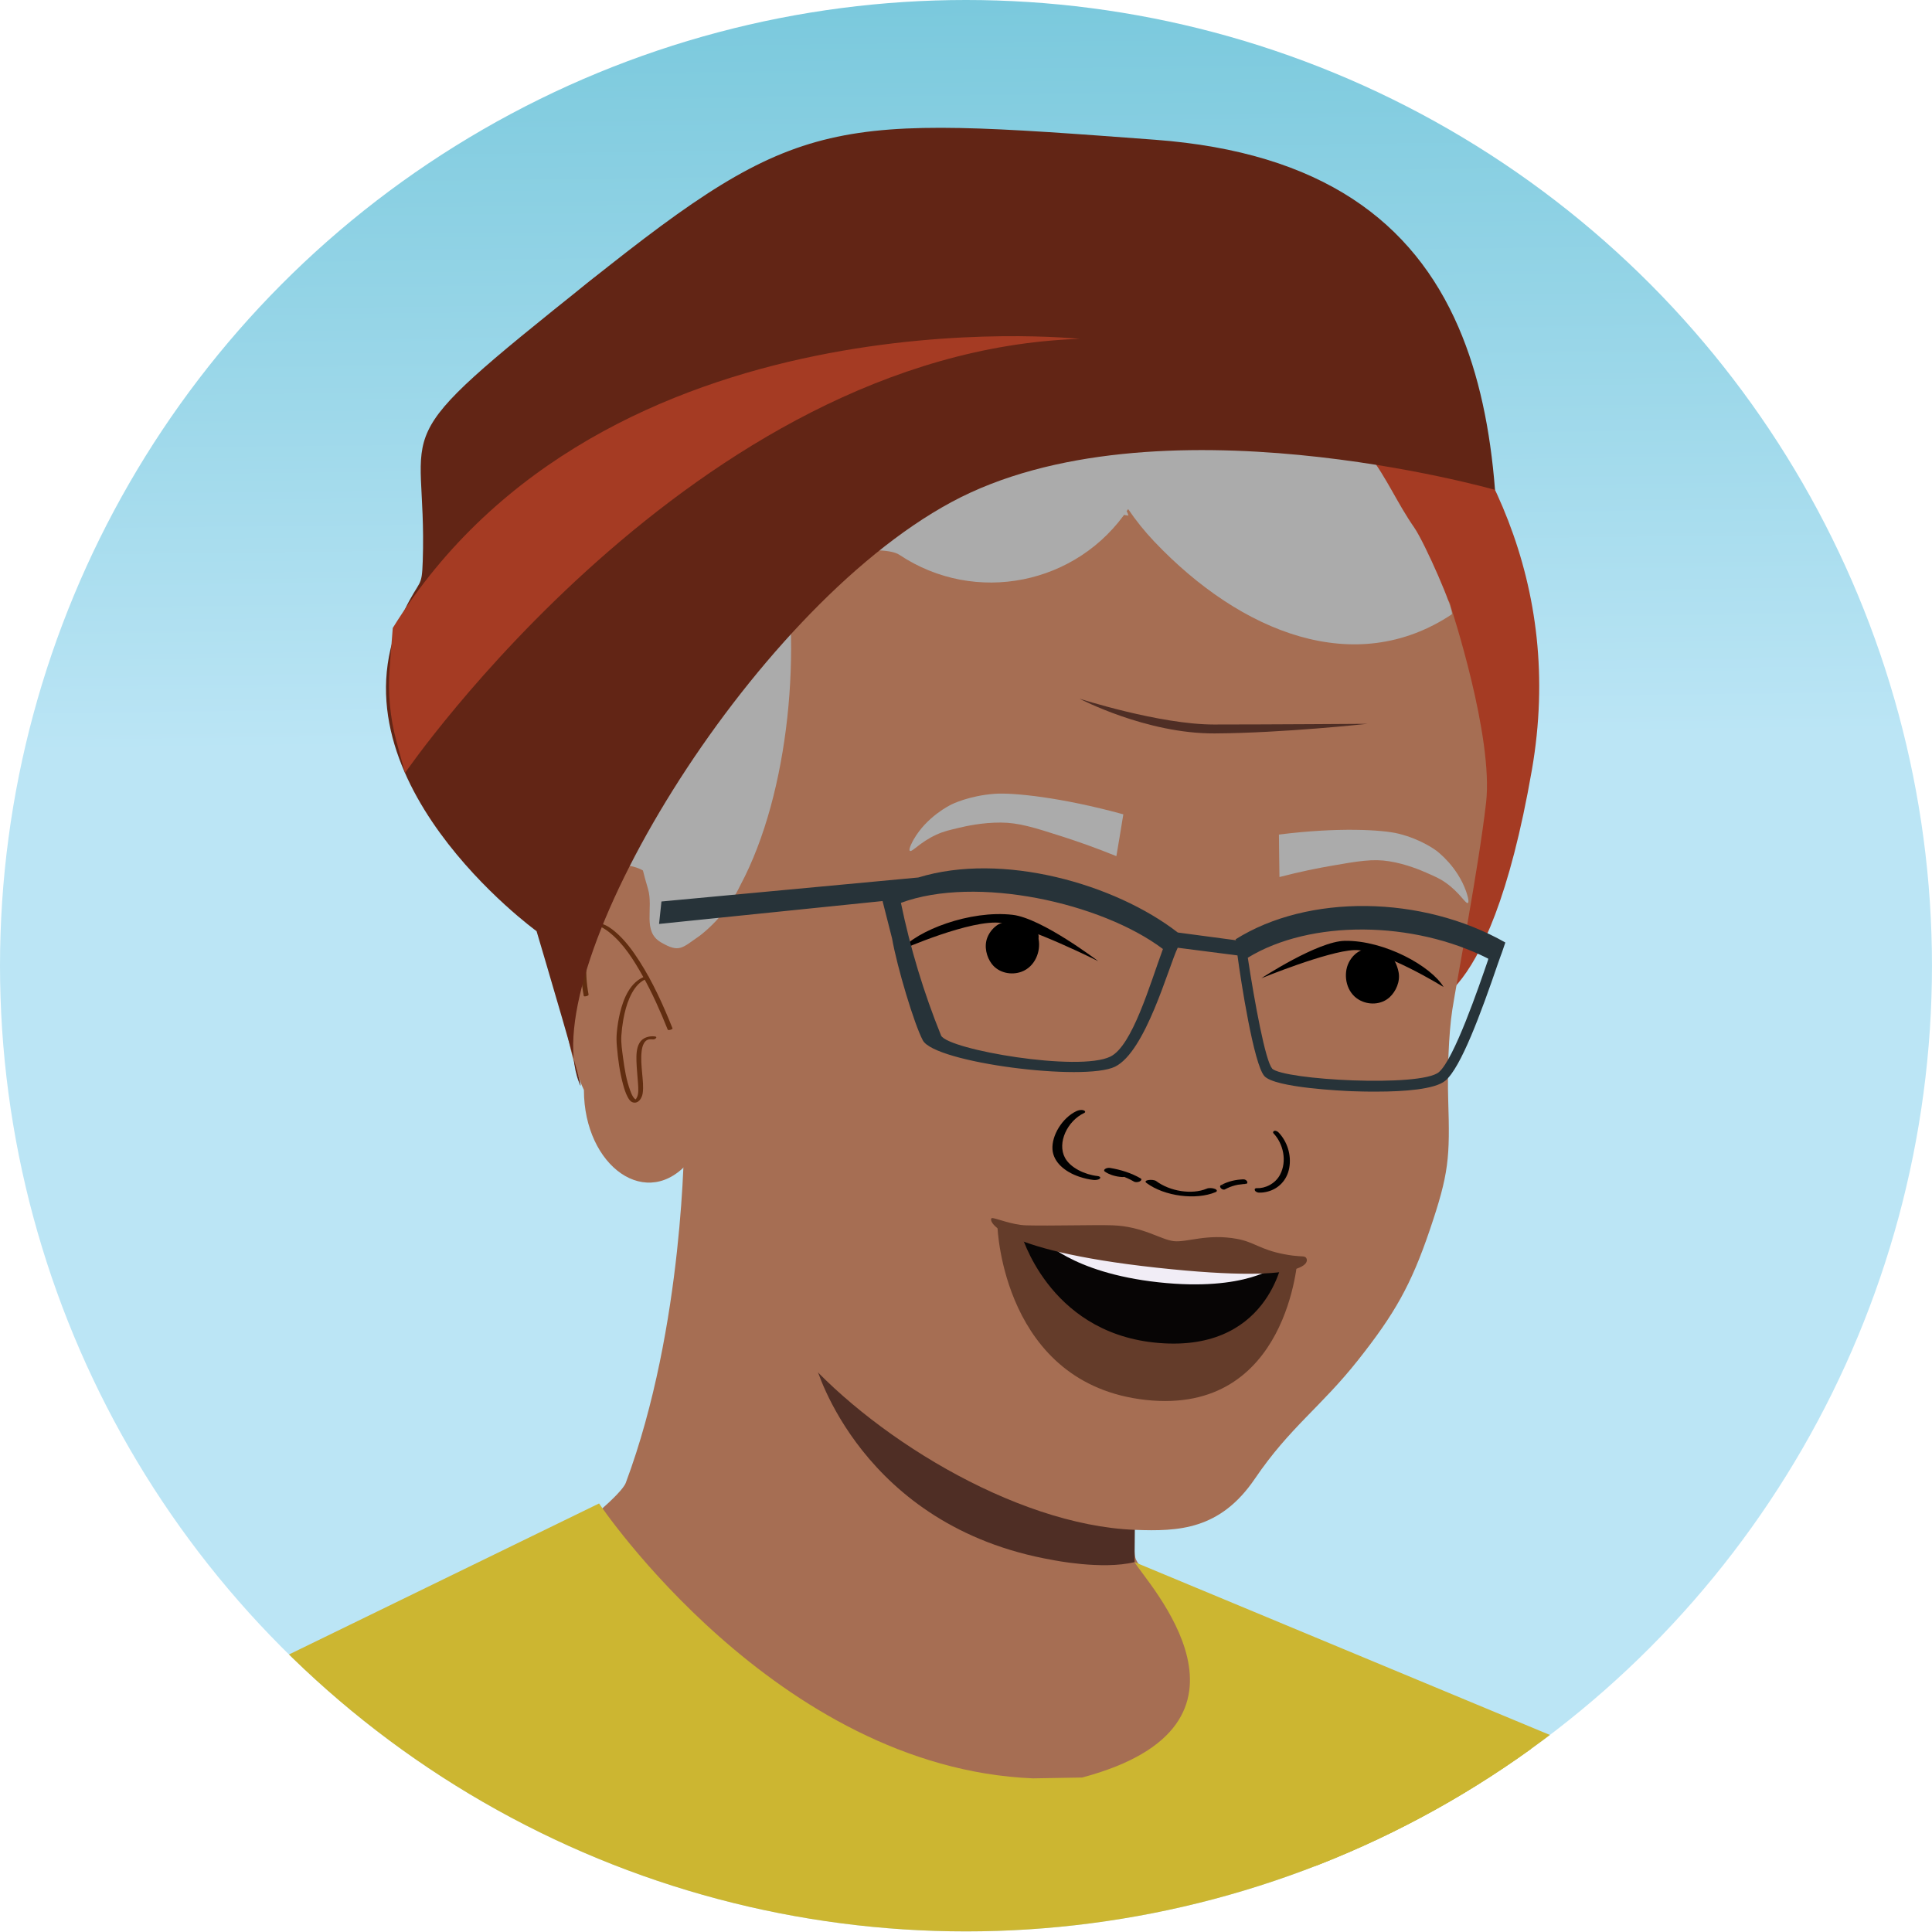 <?xml version="1.0" encoding="UTF-8"?>
<svg id="Layer_1" data-name="Layer 1" xmlns="http://www.w3.org/2000/svg" xmlns:xlink="http://www.w3.org/1999/xlink" viewBox="0 0 1163.19 1163.19">
  <defs>
    <style>
      .cls-1 {
        fill: none;
      }

      .cls-2 {
        fill: #622515;
      }

      .cls-3 {
        fill: #612d10;
      }

      .cls-4 {
        fill: #273339;
      }

      .cls-5 {
        fill: #010101;
      }

      .cls-6 {
        fill: #ababab;
      }

      .cls-7 {
        fill: #f1edf6;
      }

      .cls-8 {
        fill: url(#linear-gradient);
      }

      .cls-9 {
        fill: #643c2a;
      }

      .cls-10 {
        fill: #a66e53;
      }

      .cls-11 {
        fill: #070505;
      }

      .cls-12 {
        fill: #ccb631;
      }

      .cls-13 {
        fill: #a53b23;
      }

      .cls-14 {
        clip-path: url(#clippath);
      }

      .cls-15 {
        fill: #4f2e25;
      }
    </style>
    <clipPath id="clippath">
      <circle class="cls-1" cx="581.59" cy="581.24" r="581.59"/>
    </clipPath>
    <linearGradient id="linear-gradient" x1="581.52" y1="574.95" x2="568.23" y2="-588.16" gradientUnits="userSpaceOnUse">
      <stop offset=".11" stop-color="#bbe5f5"/>
      <stop offset=".52" stop-color="#76c7db"/>
    </linearGradient>
  </defs>
  <g class="cls-14">
    <circle class="cls-8" cx="581.59" cy="581.59" r="581.59"/>
    <circle class="cls-1" cx="581.59" cy="581.59" r="581.59"/>
    <path class="cls-12" d="M973.78,1914.4c53.67-6.67,107.84-9.69,161.82-9.7-1.48-34.72-3.5-67.52-6.44-97.26-7.91-92.85-45.57-331.34-63.15-438.32-23.9-145.49-123.25-299.57-136.16-305.54,0,0-28.79,478.42,11.84,627.58,12.68,46.54,23.37,130.18,32.09,223.24Z"/>
    <path class="cls-6" d="M313.78,308.79c18.04-26.07,46.4-43.67,76.75-35.82-1.95-59.1,54.95-94.57,114.04-96.86,30.37.19,61.72,13.55,90.27,3.2,17.81-6.43,31.17-20.58,46.32-32.44,63.49-48.12,164.55,5.89,219.45,63.67,54.9,57.77,42.14,122.99,15.2,197.92-12.51,34.85-10.24,53.71-13.78,90.82-3.34,35.01-23.82,100.25-23.84,134.99-.02,34.74,54.65,70.52,19.6,73.65l-382.14-40.93c-56.6,11.79-93-4.98-122.56-54.67-19.27-33.76-12.98-35.38-15.88-74.06-5.04-50.56-56.88-88.08-54.39-138.84.58-31.88,14.48-63.35,30.97-90.63Z"/>
    <path class="cls-13" d="M266.36,307.17s131.29-66.82,301.74-49.76c170.45,17.06,254.66,120.52,285.19,195.03,30.53,74.5-.35,153.48-.35,153.48,0,0,42.68,11.09,69.36-142.4,38.9-223.74-190.74-356.01-245.79-354.69-55.05,1.32-337.16-52.64-410.15,198.34Z"/>
    <path class="cls-10" d="M411.93,684.77s.11,113.67-35.16,207.97c-4.92,13.15-87.99,73.11-87.99,73.11l123.22,51.94c69.19,15.36,190.1,148.1,256.61,123.62l92-152.44s-73.58-35.28-77.13-51.43c-3.55-16.15,7.94-138.81,7.94-138.81"/>
    <path class="cls-12" d="M1073.51,2128.74c-23.57-175.51-28.97-177.9-28.97-177.9l-16.63-83.03-17.25-304.31c15.51-79.37,45.14-137.84,24.86-169.8l-68.37-334.99-284.07-118.22c6.69,11.87,88.32,97.68-31.52,129.69-.09.02-29.5.49-29.59.51-154.68-6.31-261.29-165.51-261.29-165.51l-254.47,123.94,12.22,717.19s-215.99,344.13-222,490.6c-7.38,179.81,23.13,367.31,85.26,523.52,6.35,15.95,242.79,43.29,267.4,45.73,92.38,9.16,185.41,11.7,278.15,7.62,182.28-8.01,358.04-50.59,535.36-86.58,0,0,34.48-422.95,10.91-598.46Z"/>
    <path class="cls-12" d="M717.49,966.69s232.66,71.78,265.26,141.15c49.53,105.37,65.12,207.53,65.12,207.53l-122.3,88.91-208.08-437.59Z"/>
    <path class="cls-15" d="M683.29,914.92s-28.46-4.55-48.08-9.99c-19.62-5.44-53.18-4.14-143.83-82.17,0,0,26.89,96.25,142.29,116.44,0,0,29.83,6.12,49.4,1.3l.22-25.57Z"/>
    <path class="cls-10" d="M782.35,328.78c.4.33.82.66,1.24.99-.44-.67-.85-1.38-1.15-2.07l-.09,1.08ZM830.91,342.72c.66.73,1.41,1.46,2.19,2.18l.08-.9s-2.17-2.36-2.27-1.28ZM479.23,811.78c42.52,50.87,130.89,106.49,204.06,109.29,26.22,1,51.29.04,72.22-30.77,21.16-31.15,39.65-42.99,62.3-71.65,21.74-27.49,31.71-44.87,42.95-77.96,11.62-34.22,12.25-43.43,11.15-78.6-.49-15.71.18-39.4,2.49-54.27,2.65-17.17,15.71-84.66,20.31-124.49,4.59-39.84-21.17-117.76-21.17-117.76-1.43-11-16.77-6.5-21.91-15.64l-4.7-.4s2.26,1.28,1.98,4.52c-5.89-1.42-11.56-5.16-15.8-9.14l-.02.18c-7.34,2.64-14.12-1.21-19.54-7.11-.09,1.08.9,3.34,2.08,3.44-7.15.48-13.93-3.36-18.27-8.08-.09,1.08.91,3.34.82,4.42-5.26-1.44-10.37-4.66-14.58-7.97.96,1.51,27.85-.35,27.79.4-7.14.48.73,3.52-4.69-2.38l-5.49-4.51c-5.98.58-6.06,4.14-10.4-.58,1.08,1.18-2.22-12.17-2.32-11.09-7.06-.6-5.1-.91-10.7-4.65-.09,1.08-19.83,5.38-19.92,6.45-5.88-.5-4.79,5.02-9.13.3,1.09,1.18,4.64-4.16,5.71-2.98-7.14.48-10.19,4.79-15.6-1.12,1.08,1.19-22.25-13.83-22.25-13.83-7.15.47-6.15,2.8-11.66-2.02,2.17,2.36-32.4-4.79-31.41-2.53-5.88-.5,9.39,22.51,4.97,18.87-.09,1.08-13.26-4.4-13.26-4.4-5.98.58,2.39,6.73-1.95,2.02-.09,1.08.81,4.42,1.99,4.52-7.34,2.64-15.39-.22-22.07-5.15,2.17,2.36,3.16,4.63,4.24,5.8-5.89-.5-10.68.18-16.19-4.65-.09,1.08,1.98,4.52,3.16,4.62-6.07,1.65-13.03-.02-18.63-3.76-.09,1.08,2.08,3.44,3.15,4.61-4.78.68-9.5.28-13.92-3.36l3.15,4.62c-4.7-.4-8.41,1.45-15.29-1.31-.09,1.08,2.17,2.36,2.08,3.44-3.53-.3-8.24-.7-11.67-2.09-.09,1.08,3.25,3.54,2.07,3.44-4.7-.4-8.41,1.46-14.1-1.21,1.08,1.18,2.07,3.44,3.16,4.62-4.71-.4-9.5.27-14.02-2.29-.09,1.08.9,3.34,1.98,4.52-4.71-.4-8.42,1.45-14.12-1.21-.09,1.07,2.08,3.44,3.16,4.61-4.71-.4-9.51.28-14.12-1.21-.09,1.08,2.17,2.36,3.26,3.54-4.71-.4-9.5.28-15.2-2.38-.18,2.16.9,3.34.81,4.41-3.53-.3-5.78-1.58-9.31-1.88l-6.07,1.65c-18.31,20.18-78.61-2.53-78.61-2.53-38.95,26.03-2.84,179.34-3.43,199.95-.58,20.61-12.71,25.33-12.71,25.33-5.24-8.06-14.32,13.69-17.11,4.75-2.88-7.86.3-17.37-2.58-25.23-9.11-18.18-33.09-14.79-46.95-5.1l-2.46,3.37c-20.08,22.87-6.85,100.4,4.6,124.05.06,46.22,38.44,73.69,63.9,42.43l4.87,18.43"/>
    <g>
      <path class="cls-5" d="M726.57,715.64c-9.05,3.77-22.19,1.59-30.46-4.54-1.84-1.36-8.39-.76-5.82,1.15,10.93,8.09,29.85,10.38,41.54,5.5,1.16-.49,1.03-1.35-.32-1.93-1.4-.61-3.71-.71-4.94-.19"/>
      <path class="cls-5" d="M686.73,709.46c-5.59-3.24-12.01-5.24-18.48-6.3-.95-.15-2.22.1-2.97.67-.59.44-.76,1.09-.08,1.55,2.86,1.98,6.63,3.01,10.16,3.25,1.11.08,2.6-.07,3.3-.97.65-.83-.37-1.49-1.23-1.55-2.92-.19-5.84-1.02-8.19-2.65-1.02.74-2.04,1.48-3.06,2.22,5.79.94,11.51,2.79,16.51,5.69.99.58,2.51.39,3.49-.08.73-.35,1.55-1.24.56-1.83"/>
      <path class="cls-5" d="M660.78,708.05c-7.61-.84-16.3-4.91-19.57-10.94-4.93-9.11,1.51-22.31,11.51-27.01,1.09-.51.6-1.34-.43-1.65-1.34-.41-3.01-.04-4.14.49-8.71,4.09-15.05,14.85-14.49,23.05.52,7.66,7.37,13.56,16.31,16.53,2.66.88,5.51,1.57,8.36,1.89,1.15.12,3.26-.04,3.9-.89.65-.86-.37-1.35-1.45-1.47"/>
      <path class="cls-5" d="M740.88,712.98c-.33-.91.47-1.41,1.08-1.35,2.06.23,4.21-.16,6.08-1.43.61.88,1.2,1.75,1.81,2.63-4.16.09-8.41,1.09-12.31,3.23-.77.43-1.8.02-2.41-.59-.46-.45-.9-1.45-.12-1.88"/>
      <path class="cls-5" d="M735.01,713.59c4.36-2.39,9.11-3.44,13.77-3.54.68,0,1.53.42,1.97,1.09.35.52.37,1.18-.17,1.54"/>
      <path class="cls-5" d="M756.63,715.36c4.98.23,11.1-2.57,14.02-8.07,4.42-8.31,1.87-18.84-3.86-24.88-.62-.66-.2-1.4.5-1.57.92-.22,1.92.38,2.58,1.06,4.99,5.27,7.82,13.37,6.32,21.39-1.41,7.49-6.6,12.37-12.73,14.05-1.82.5-3.74.78-5.6.69-.75-.04-2.08-.5-2.37-1.43-.3-.94.43-1.28,1.13-1.25"/>
    </g>
    <path d="M819.57,572.18c6.81-2.82,15,.65,18.95,4.8.93.97,2.62,3.85,3.51,8.25,1.14,5.62-1.58,11.65-5.34,15.13-5.03,4.65-12.76,4.87-18.41,1.62-7.66-4.4-9.43-14.22-6.85-21.04.48-1.25,2.65-6.48,8.15-8.77"/>
    <path d="M759.41,588.97s33.92-22.3,50.31-22.53c23.91-.33,52.01,15.31,59.4,27.8,0,0-36.99-22.96-53.83-22.24-16.1.69-55.88,16.97-55.88,16.97Z"/>
    <path d="M621.46,557.7c-6.24-3.94-16.82-3.9-21.41-.48-1.08.8-4,3.11-5.63,7.3-2.08,5.35-.42,11.75,2.7,15.82,4.16,5.44,11.75,6.96,17.87,4.72,8.29-3.04,11.71-12.42,10.32-19.57-.26-1.31,1.25-3.67-3.79-6.86"/>
    <path d="M661.21,578.7s-33.95-25.89-51.56-27.92c-25.7-2.96-57.74,9.51-67.13,21.1,0,0,42.45-18.76,60.5-16.19,17.25,2.46,58.19,23,58.19,23Z"/>
    <path class="cls-6" d="M770,502.49c.05,4.82.1,9.65.16,14.5.05,3.69.1,7.37.16,11.04,12.3-3.2,22.84-5.3,30.8-6.69,16.82-2.94,25.43-4.37,35.23-2.8,10.29,1.64,19.03,5.41,22.43,6.9,4.78,2.1,7.99,3.42,11.82,6.15,8.33,5.93,11.77,12.67,13.12,12.06,1.23-.55-.84-6.47-1.06-7.08-5.29-14.91-16.94-23.67-17.83-24.37,0,0-8.76-6.79-22.81-10.27-9.69-2.4-36.48-3.98-72.03.54"/>
    <path class="cls-6" d="M676.32,490.26c-.77,4.76-1.56,9.53-2.35,14.31-.61,3.64-1.22,7.27-1.84,10.89-12.75-5.18-23.76-8.99-32.11-11.67-17.64-5.67-26.68-8.49-37.45-8.55-11.31-.07-21.28,2.22-25.16,3.14-5.45,1.29-9.11,2.07-13.64,4.14-9.85,4.5-14.56,10.59-15.92,9.77-1.24-.74,1.88-6.26,2.2-6.82,7.93-13.87,21.78-20.62,22.83-21.16,0,0,10.44-5.28,26.07-6.4,10.77-.78,39.83,2.05,77.36,12.36"/>
    <path class="cls-3" d="M404.9,619.12c-5.55-13.89-11.77-27.68-19.84-40.31-4.14-6.48-8.84-12.93-14.77-17.91-2.34-1.96-5.06-3.93-8.07-4.71-1.13-.29-2.41-.34-3.36.51-1.18,1.05-2.07,2.77-2.83,4.12-5.54,9.72-6.74,21.52-5.53,32.47.23,2.13.57,4.24.97,6.34.12.63,3.04-.04,2.9-.78-2.55-13.36-2.1-28.72,5.69-40.42.5-.74.87-1.3,1.44-1.92l-2.25.7s.11,0,.14.01c-.17-.14-.16-.04.15.04.52.13,1.02.28,1.52.47.58.22,1.6.74,2.33,1.17,1.14.67,2.22,1.43,3.26,2.25,8.66,6.82,14.86,16.76,20.18,26.24,5.86,10.44,10.75,21.4,15.18,32.51.29.72,3.13-.2,2.9-.78h0Z"/>
    <path class="cls-3" d="M394.29,624c-3.63-.41-7.46.68-9.35,4.02-1.83,3.22-1.84,7.28-1.75,10.88.11,4.4.65,8.77.92,13.16.17,2.83.66,6.87-1.05,9.37-.17.25-.35.45-.56.66.15-.15-.14.11-.14.1,0-.08.15-.03.39-.13.21-.08.12.02,0-.05-.26-.15-.45-.29-.66-.5-1.3-1.28-2.02-3.18-2.64-4.86-2.35-6.3-3.45-13.13-4.32-19.77-.57-4.36-1.32-8.87-1.04-13.28.21-3.26.61-6.51,1.18-9.72.81-4.48,1.95-8.98,3.79-13.15,1.75-3.95,4.19-7.91,7.91-10.26.85-.54,1.76-.95,2.71-1.28.46-.16,1.13-.74.75-1.26-.41-.55-1.44-.25-1.93-.08-9.1,3.2-13.15,13.39-15.23,22.01-.94,3.91-1.56,7.9-1.92,11.9-.26,2.86-.19,5.42.06,8.31.67,7.75,1.72,15.56,3.78,23.07.68,2.47,1.46,4.97,2.66,7.25.69,1.3,1.59,2.82,3.09,3.29,3.4,1.06,5.55-2.54,5.98-5.35.61-3.96.04-8.13-.3-12.09-.37-4.38-.85-8.85-.32-13.23.2-1.69.55-3.43,1.41-4.92.75-1.29,1.73-2.07,2.99-2.31.7-.13,1.7-.09,2.51,0,1.2.14,3.04-1.55,1.09-1.77h0Z"/>
    <path class="cls-15" d="M823.34,435.78s-50.8,5.56-92.01,5.79c-41.22.23-81.4-20.92-81.4-20.92,0,0,48.29,15.55,80.89,15.55s92.53-.42,92.53-.42Z"/>
    <path class="cls-6" d="M851.51,317.68c-.52-.75.22.32,0,0-10.14-14.47-16.53-29.88-27.28-43.89-10.55-13.74-20.87-26.16-32.16-39.28-.66-.77-14.14-1.23-14.81-1.99-.13-.14-.57-.64-.71-.81-.36-.41-.72-.82-1.09-1.22-.84-.94-1.69-1.88-2.54-2.81-63.76-28.31-140.97-32.77-210.8-11.83-135.65,40.66-212.66,183.59-172,319.25,3.48,11.62-3.54,25.62,7.78,32.23,11.32,6.61,12.69,3.37,23.51-4.03,10.32-8.08,18.64-18.44,24.29-30.26,29.78-55.75,37.5-144.74,24.61-206.62,7.43,11.71,59.65-.07,71.19,7.62,45.64,30.42,107.29,18.09,137.71-27.55,4.67,6.9,9.91,13.41,15.64,19.46,52.5,55.33,121.28,82.45,179.16,43.96,2.12-1.41-16.16-43.03-22.5-52.21Z"/>
    <path class="cls-4" d="M531.36,542.52l5.71,22.41c3.01,17.3,13.4,51.88,18.56,61.48,7.28,13.44,97.22,24.87,115.7,15.8,18.48-9.07,32.14-59.98,37.73-71.61l35.98,4.62c2.09,15.71,9.83,65.54,16.2,72.65,6.37,7.11,47.9,8.91,52.58,9.11,3.9.12,9.32.3,15.27.24,15.74,0,34.93-1.28,41.19-6.65,9.31-7.97,21.2-40.11,31.62-70.57l1.7-4.77c.37-1.15.8-1.94.84-2.29h0l1.87-5.49c-50.21-28.56-118.76-29.38-162.42-1.91l.29.57-35.08-4.68c-37.85-29.32-105.62-48.66-156.22-33.12h0l-154.64,14.45-1.44,13.51,134.58-13.78ZM765.85,643.18c-3.98-4.43-10.45-39.42-14.59-66.58,37.9-23.13,99.67-22.3,144.75.57l-.07.69c-5.6,16.33-20.47,59.78-29.62,67.62-10.83,9.24-93.45,4.75-100.48-2.14l.02-.15ZM566.61,623.51c-10.46-25.86-18.56-52.61-24.2-79.93,45.24-16.76,120.68-.13,157.75,27.78-7.79,21.14-18.39,58.32-31.64,64.78-19.06,9.35-97.37-4.12-101.91-12.62h0Z"/>
    <path class="cls-2" d="M323.06,560.63s-128.53-93.2-79.53-193.29c9.41-19.22,10.44-12.9,10.99-29.52,2.91-87.06-27.56-66.31,99.97-168.13,127.53-101.81,146.27-100.06,340.92-85.55,100.39,7.49,155.35,49.44,182.77,113.05,12.33,28.59,19.09,61.56,21.92,97.74,0,0-205.13-58.5-327.28,7.37-122.15,65.87-250.4,280.31-224.33,349.08,7.32,19.32-25.44-90.75-25.44-90.75Z"/>
    <path class="cls-13" d="M243.84,465.38s174.08-253.6,406.12-261.35c0,0-286.63-30.67-413.49,174.06l-1.88,24.06c-1.17,14.98.24,30.05,4.18,44.55l5.07,18.67Z"/>
    <path class="cls-9" d="M697.4,753.72c-37.12-4.05-96.83-14.77-96.83-14.77,0,0,3.29,94.51,89.36,103.91,86.06,9.39,91.41-86.15,91.41-86.15,0,0-46.82,1.07-83.94-2.99Z"/>
    <path class="cls-11" d="M697.76,753.76c-17.65-1.93-83.1-11.37-83.1-11.37,0,0,16.07,58.9,79.91,65.87,69.21,7.56,77.76-50.66,77.76-50.66l-74.57-3.83Z"/>
    <path class="cls-7" d="M698.26,756.36c-17.65-1.93-71.05-10.62-71.05-10.62,0,0,17.33,20.5,70.27,26.28,52.94,5.78,71.71-10.24,71.71-10.24l-70.93-5.41Z"/>
    <path class="cls-9" d="M785.65,756.7c-1.83-.64-3.95.06-12.64-1.61-14.48-2.79-17.77-7.28-28.27-9.21-17.93-3.29-30.14,2.23-38,1.38-7.86-.86-18.59-8.89-36.81-9.54-10.67-.38-37.27.42-52.01.02-8.84-.24-18.76-4.6-20.69-4.37-2.67.32.4,19.08,99.15,29.86,98.75,10.78,91.8-5.63,89.26-6.52Z"/>
  </g>
</svg>